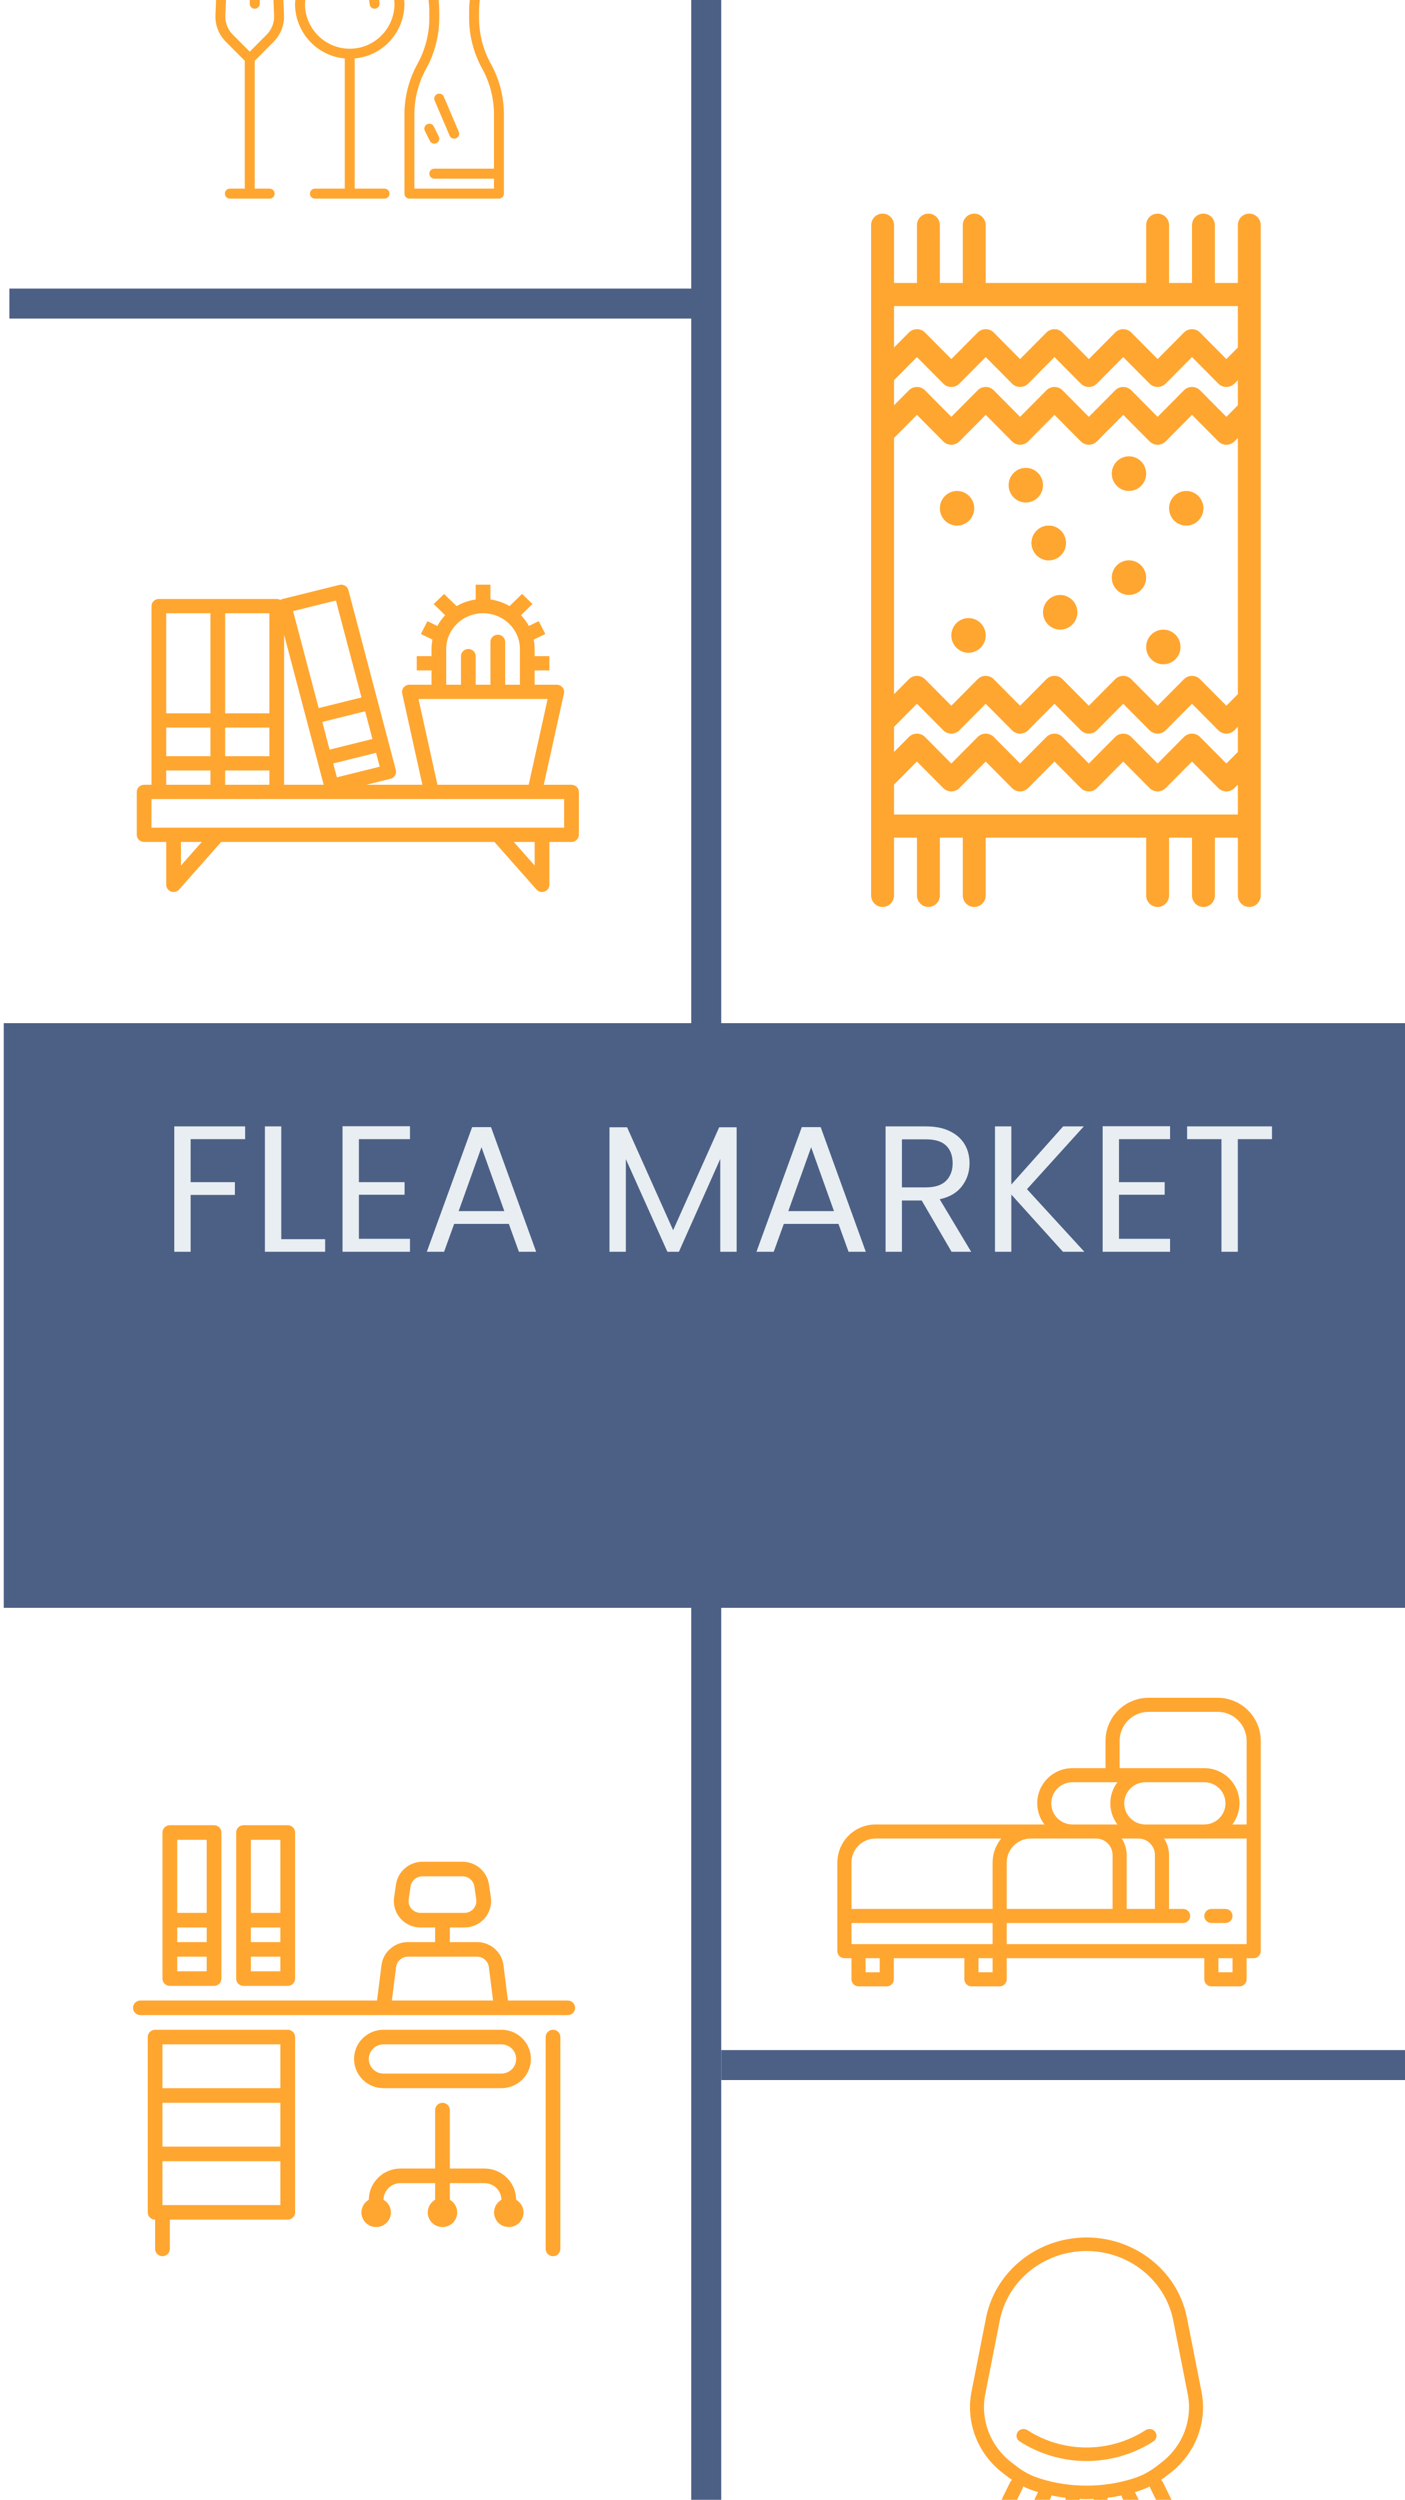 <svg width="375" height="667" viewBox="0 0 375 667" fill="none" xmlns="http://www.w3.org/2000/svg">
<rect width="375" height="667" transform="translate(0.5 10)" fill="white"/>
<path d="M39.333 0H7.867C3.522 0 0 3.491 0 7.797C0 12.102 3.522 15.593 7.867 15.593H39.333C43.678 15.593 47.2 12.102 47.2 7.797C47.2 3.491 43.678 0 39.333 0ZM42.114 10.553C41.375 11.281 40.376 11.691 39.333 11.695H7.867C6.824 11.691 5.825 11.281 5.086 10.553C3.55 9.03 3.55 6.563 5.086 5.041C5.825 4.312 6.824 3.902 7.867 3.898H39.333C40.376 3.902 41.375 4.312 42.114 5.041C43.65 6.563 43.65 9.03 42.114 10.553Z" transform="translate(94.5 541.576)" fill="#FFA630"/>
<path d="M1.967 0C0.881 0 0 0.873 0 1.949V58.475C0 59.551 0.881 60.424 1.967 60.424C3.053 60.424 3.933 59.551 3.933 58.475V1.949C3.933 0.873 3.053 0 1.967 0Z" transform="translate(145.633 541.576)" fill="#FFA630"/>
<path d="M37.367 0H1.967C0.881 0 0 0.873 0 1.949V48.729C0 49.805 0.881 50.678 1.967 50.678V58.475C1.967 59.551 2.847 60.424 3.933 60.424C5.019 60.424 5.9 59.551 5.9 58.475V50.678H37.367C38.453 50.678 39.333 49.805 39.333 48.729V1.949C39.333 0.873 38.453 0 37.367 0ZM35.4 46.78H3.933V35.085H35.4V46.78ZM35.4 31.186H3.933V19.491H35.4V31.186ZM35.4 15.593H3.933V3.898H35.4V15.593Z" transform="translate(39.433 541.576)" fill="#FFA630"/>
<path d="M13.767 0H1.967C0.881 0 0 0.873 0 1.949V40.932C0 42.009 0.881 42.881 1.967 42.881H13.767C14.853 42.881 15.733 42.009 15.733 40.932V1.949C15.733 0.873 14.853 0 13.767 0ZM11.8 38.983H3.933V35.085H11.8V38.983ZM11.8 31.186H3.933V27.288H11.8V31.186ZM11.8 23.39H3.933V3.898H11.8V23.39Z" transform="translate(43.367 487)" fill="#FFA630"/>
<path d="M13.767 0H1.967C0.881 0 0 0.873 0 1.949V40.932C0 42.009 0.881 42.881 1.967 42.881H13.767C14.853 42.881 15.733 42.009 15.733 40.932V1.949C15.733 0.873 14.853 0 13.767 0ZM11.8 38.983H3.933V35.085H11.8V38.983ZM11.8 31.186H3.933V27.288H11.8V31.186ZM11.8 23.39H3.933V3.898H11.8V23.39Z" transform="translate(63.033 487)" fill="#FFA630"/>
<path d="M116.033 37.034H100.07L98.88 27.61C98.432 24.088 95.411 21.445 91.83 21.441H84.567V17.542H88.472C92.397 17.543 95.579 14.391 95.579 10.501C95.579 10.166 95.555 9.832 95.507 9.5L95.014 6.068C94.497 2.594 91.498 0.016 87.955 0H77.245C73.702 0.016 70.703 2.594 70.186 6.068L69.693 9.5C69.135 13.35 71.833 16.919 75.717 17.471C76.052 17.518 76.389 17.542 76.728 17.542H80.633V21.441H73.37C69.789 21.445 66.768 24.088 66.32 27.61L65.13 37.034H1.967C0.881 37.034 0 37.907 0 38.983C0 40.059 0.881 40.932 1.967 40.932H116.033C117.119 40.932 118 40.059 118 38.983C118 37.907 117.119 37.034 116.033 37.034ZM76.728 13.644C74.972 13.644 73.549 12.234 73.549 10.494C73.549 10.346 73.56 10.198 73.581 10.052L74.075 6.619C74.305 5.059 75.65 3.9 77.241 3.891H87.951C89.542 3.9 90.887 5.059 91.118 6.619L91.611 10.052C91.858 11.774 90.649 13.368 88.911 13.613C88.766 13.633 88.619 13.644 88.472 13.644H76.728ZM69.095 37.034L70.222 28.093C70.423 26.521 71.771 25.341 73.37 25.339H91.83C93.428 25.342 94.775 26.521 94.976 28.093L96.105 37.034H69.095Z" transform="translate(35.5 496.746)" fill="#FFA630"/>
<path d="M42.74 27.31C42.395 26.717 41.898 26.225 41.301 25.883V25.879C41.27 21.27 37.495 17.548 32.844 17.542H23.601V1.949C23.601 0.873 22.72 0 21.634 0C20.548 0 19.667 0.873 19.667 1.949V17.542H10.424C5.773 17.548 1.998 21.27 1.967 25.879C0.086 26.955 -0.559 29.34 0.528 31.204C1.614 33.069 4.02 33.707 5.901 32.631C7.782 31.554 8.427 29.17 7.34 27.306C6.995 26.713 6.499 26.221 5.901 25.879C5.926 23.421 7.943 21.441 10.424 21.441H19.667V25.881C17.786 26.957 17.141 29.342 18.228 31.206C19.314 33.071 21.72 33.709 23.601 32.633C25.482 31.556 26.127 29.172 25.04 27.308C24.695 26.715 24.198 26.223 23.601 25.881V21.441H32.844C35.326 21.441 37.345 23.423 37.367 25.883C35.486 26.959 34.841 29.343 35.928 31.208C37.014 33.072 39.42 33.711 41.301 32.635C43.182 31.558 43.827 29.174 42.74 27.31Z" transform="translate(96.466 561.068)" fill="#FFA630"/>
<rect width="8" height="667" transform="translate(184.5)" fill="#4C6085"/>
<path d="M70.445 95.028L55.885 65.318C55.76 65.074 55.579 64.861 55.356 64.695C55.729 64.446 56.086 64.204 56.436 63.932L57.914 62.787C64.603 57.61 67.785 49.281 66.183 41.142L62.312 21.468C59.491 7.144 45.197 -2.257 30.385 0.471C19.378 2.498 10.77 10.823 8.674 21.468L4.799 41.142C3.197 49.282 6.381 57.611 13.072 62.787L14.552 63.932C14.901 64.203 15.268 64.445 15.632 64.695C15.408 64.86 15.227 65.074 15.103 65.318L0.554 95.028C-0.131 96.431 -0.183 98.047 0.41 99.489C1.289 101.605 3.415 102.986 5.772 102.973C6.557 102.971 7.335 102.824 8.063 102.541C9.417 102.02 10.516 101.021 11.139 99.748L17.584 86.579L29.888 81.678V92.469C29.888 95.463 32.397 97.89 35.493 97.89C38.589 97.89 41.098 95.463 41.098 92.469V81.678L53.401 86.579L59.847 99.748C60.504 101.067 61.663 102.09 63.081 102.602C63.759 102.866 64.483 103 65.213 103C68.402 103.007 70.993 100.513 71 97.43C71.002 96.599 70.812 95.778 70.445 95.028ZM7.76 98.199C7.506 98.692 7.06 99.069 6.52 99.245C5.476 99.648 4.292 99.157 3.875 98.148C3.665 97.639 3.684 97.069 3.927 96.575L18.479 66.862C18.537 66.719 18.574 66.569 18.591 66.417C19.588 66.911 20.621 67.333 21.682 67.682C21.977 67.776 22.28 67.843 22.575 67.931L21.017 71.115C20.881 71.255 20.769 71.415 20.686 71.59C20.653 71.7 20.63 71.812 20.619 71.926L7.76 98.199ZM29.888 77.768L19.961 81.722L23.427 74.64L29.888 77.213V77.768ZM25.03 71.368L25.964 69.442C26.052 69.25 26.104 69.045 26.119 68.837C27.365 69.098 28.618 69.306 29.88 69.46L29.888 73.303L25.03 71.368ZM37.361 92.467C37.361 93.465 36.525 94.274 35.493 94.274C34.461 94.274 33.624 93.465 33.624 92.467V80.18L35.493 79.436L37.361 80.18V92.467ZM37.361 74.792L35.493 75.535L33.624 74.79V69.767C34.247 69.792 34.869 69.838 35.493 69.838C36.117 69.838 36.739 69.792 37.361 69.767V74.792ZM22.866 64.258C20.697 63.557 18.673 62.492 16.887 61.11L15.404 59.966C9.794 55.627 7.126 48.642 8.47 41.818L12.345 22.144C14.782 9.78 27.121 1.668 39.905 4.025C49.402 5.775 56.83 12.959 58.64 22.144L62.515 41.818C63.86 48.642 61.191 55.626 55.582 59.966L54.102 61.11C52.316 62.492 50.292 63.557 48.123 64.258C39.923 66.881 31.067 66.881 22.866 64.258ZM45.958 71.368L41.098 73.303V69.46C42.361 69.305 43.615 69.097 44.859 68.837C44.874 69.045 44.927 69.25 45.014 69.442L45.958 71.368ZM41.098 77.768V77.213L47.559 74.64L51.025 81.722L41.098 77.768ZM67.119 98.147C66.671 99.17 65.45 99.649 64.391 99.216C64.366 99.206 64.341 99.195 64.317 99.184C63.839 99 63.452 98.648 63.233 98.199L50.367 71.93C50.356 71.816 50.333 71.704 50.3 71.594C50.217 71.419 50.105 71.258 49.969 71.117L48.411 67.935C48.706 67.846 49.009 67.779 49.304 67.686C50.365 67.337 51.397 66.914 52.394 66.421C52.411 66.573 52.449 66.722 52.507 66.865L67.069 96.575C67.31 97.069 67.328 97.638 67.119 98.147Z" transform="translate(254.5 597)" fill="#FFA630"/>
<path d="M37.054 0.804C36.482 -0.026 35.321 -0.25 34.463 0.304C24.914 6.483 12.454 6.483 2.906 0.304C2.047 -0.25 0.887 -0.026 0.314 0.804C-0.258 1.635 -0.027 2.757 0.832 3.311C6.116 6.726 12.329 8.55 18.684 8.551C25.04 8.55 31.253 6.726 36.537 3.311C37.395 2.757 37.627 1.635 37.054 0.804Z" transform="translate(271.309 648.099)" fill="#FFA630"/>
<rect width="8" height="183" transform="translate(192.5 555) rotate(-90)" fill="#4C6085"/>
<rect width="8" height="183" transform="translate(2.5 85) rotate(-90)" fill="#4C6085"/>
<path d="M14.47 77.333H10.487V43.219L15.56 38.121C17.413 36.255 18.409 33.698 18.308 31.064L17.125 1.28C17.097 0.565 16.511 -0 15.798 3.31601e-07H2.522C1.809 -0 1.223 0.565 1.194 1.28L0.007 31.067C-0.095 33.701 0.9 36.258 2.754 38.124L7.832 43.219V77.333H3.849C3.116 77.333 2.522 77.93 2.522 78.667C2.522 79.403 3.116 80 3.849 80H14.47C15.203 80 15.798 79.403 15.798 78.667C15.798 77.93 15.203 77.333 14.47 77.333ZM4.631 36.236C3.298 34.898 2.582 33.062 2.654 31.171L3.795 2.667H14.521L15.656 31.171C15.729 33.062 15.014 34.898 13.683 36.237L9.16 40.781L4.631 36.236Z" transform="translate(57.5 -27)" fill="#FFA630"/>
<path d="M23.897 66.667H15.931V32C15.931 31.977 15.919 31.959 15.918 31.936C23.488 31.258 29.27 24.855 29.207 17.223L27.88 1.223C27.822 0.53 27.244 -0.002 26.552 7.64343e-06H2.655C1.963 -0.002 1.385 0.53 1.328 1.223L4.72441e-07 17.333C-0.001 24.922 5.764 31.257 13.289 31.936C13.289 31.959 13.276 31.977 13.276 32V66.667H5.31C4.577 66.667 3.983 67.264 3.983 68C3.983 68.736 4.577 69.333 5.31 69.333H23.897C24.63 69.333 25.224 68.736 25.224 68C25.224 67.264 24.63 66.667 23.897 66.667ZM6.155 25.819H6.16C3.935 23.603 2.674 20.591 2.655 17.444L3.877 2.667H25.331L26.552 17.333C26.552 23.961 21.203 29.333 14.604 29.334C11.435 29.334 8.396 28.069 6.155 25.819Z" transform="translate(78.741 -16.333)" fill="#FFA630"/>
<path d="M3.973 11.835L2.646 1.168C2.555 0.437 1.891 -0.081 1.163 0.01C1.163 0.01 1.163 0.01 1.163 0.011C0.436 0.102 -0.08 0.768 0.01 1.499L1.338 12.165C1.421 12.832 1.985 13.333 2.655 13.333C2.71 13.333 2.766 13.329 2.821 13.323C3.548 13.231 4.064 12.565 3.973 11.835Z" transform="translate(97.328 -11)" fill="#FFA630"/>
<path d="M23.066 33.353C21.001 29.615 19.917 25.412 19.914 21.137V19.547C19.914 17.311 20.211 15.085 20.797 12.928L23.85 1.684C24.043 0.973 23.626 0.241 22.919 0.047C22.805 0.016 22.687 3.4898e-08 22.569 3.4898e-08H3.983C3.25 -0 2.655 0.597 2.655 1.333C2.655 1.452 2.671 1.569 2.702 1.684L5.755 12.929C6.341 15.086 6.638 17.311 6.638 19.547V21.137C6.635 25.412 5.551 29.615 3.486 33.353C1.202 37.487 0.003 42.136 -2.34988e-06 46.863V68C-2.34988e-06 68.736 0.594 69.333 1.328 69.333H25.224C25.958 69.333 26.552 68.736 26.552 68V46.863C26.549 42.136 25.349 37.487 23.066 33.353ZM23.897 61.333H7.966C7.232 61.333 6.638 61.93 6.638 62.667C6.638 63.403 7.232 64 7.966 64H23.897V66.667H2.655V46.863C2.658 42.588 3.743 38.385 5.807 34.647C8.091 30.513 9.29 25.864 9.293 21.137V19.547C9.294 17.074 8.965 14.613 8.317 12.228L5.722 2.667H20.83L18.235 12.227C17.587 14.612 17.259 17.074 17.259 19.547V21.137C17.262 25.864 18.461 30.513 20.745 34.647C22.809 38.385 23.894 42.588 23.897 46.863V61.333Z" transform="translate(107.948 -16.333)" fill="#FFA630"/>
<path d="M6.538 10.159L2.555 0.826C2.276 0.145 1.5 -0.18 0.822 0.101C0.144 0.381 -0.179 1.161 0.101 1.842C0.105 1.853 0.11 1.865 0.115 1.876L4.098 11.21C4.308 11.7 4.787 12.018 5.318 12.018C5.498 12.018 5.676 11.982 5.841 11.91C6.515 11.62 6.827 10.836 6.538 10.159Z" transform="translate(115.906 24.982)" fill="#FFA630"/>
<path d="M3.844 3.405L2.517 0.738C2.189 0.079 1.391 -0.188 0.735 0.141C0.079 0.47 -0.188 1.271 0.14 1.93L1.468 4.597C1.796 5.256 2.593 5.523 3.249 5.194C3.906 4.865 4.172 4.064 3.844 3.405Z" transform="translate(113.264 32.999)" fill="#FFA630"/>
<path d="M1.328 0C0.594 0 3.08928e-07 0.597 3.08928e-07 1.333V2.667C3.08928e-07 3.403 0.594 4 1.328 4C2.061 4 2.655 3.403 2.655 2.667V1.333C2.655 0.597 2.061 0 1.328 0Z" transform="translate(66.66 -1.667)" fill="#FFA630"/>
<g filter="url(#filter0_d)">
<path d="M101.472 0H83.094C76.728 0.001 71.568 5.147 71.567 11.495V18.78H62.739C57.557 18.772 53.35 22.954 53.341 28.122C53.338 30.175 54.012 32.172 55.259 33.805H10.183C4.562 33.811 0.006 38.354 0 43.959V67.61C0 68.647 0.843 69.488 1.883 69.488H3.767V75.122C3.767 76.159 4.61 77 5.65 77H13.183C14.223 77 15.067 76.159 15.067 75.122V69.488H33.9V75.122C33.9 76.159 34.743 77 35.783 77H43.317C44.357 77 45.2 76.159 45.2 75.122V69.488H97.933V75.122C97.933 76.159 98.777 77 99.817 77H107.35C108.39 77 109.233 76.159 109.233 75.122V69.488H111.117C112.157 69.488 113 68.647 113 67.61V11.495C112.999 5.147 107.838 0.001 101.472 0ZM11.3 73.244H7.533V69.488H11.3V73.244ZM41.433 73.244H37.667V69.488H41.433V73.244ZM41.433 65.732H3.767V60.098H41.433V65.732ZM41.433 43.959V56.342H3.767V43.959C3.77 40.427 6.641 37.564 10.183 37.561H43.72C42.24 39.367 41.432 41.627 41.433 43.959ZM58.745 24.186C59.807 23.133 61.242 22.541 62.739 22.537H74.738C72.216 25.872 72.216 30.47 74.738 33.805H62.739C59.619 33.805 57.089 31.283 57.089 28.171C57.089 26.676 57.684 25.242 58.745 24.186ZM45.2 43.959C45.203 40.427 48.074 37.564 51.617 37.561H69.05C71.479 37.564 73.447 39.526 73.45 41.948V56.342H45.2V43.959ZM105.467 73.244H101.7V69.488H105.467V73.244ZM109.233 65.732H45.2V60.098H92.283C93.323 60.098 94.167 59.257 94.167 58.219C94.167 57.182 93.323 56.342 92.283 56.342H88.517V41.948C88.511 40.39 88.053 38.866 87.198 37.561H109.233V65.732ZM80.35 37.561C82.779 37.564 84.747 39.526 84.75 41.948V56.342H77.217V41.948C77.211 40.39 76.753 38.866 75.898 37.561H80.35ZM76.568 28.173C76.567 26.677 77.163 25.243 78.224 24.186C79.282 23.126 80.721 22.532 82.221 22.537H97.933C101.054 22.537 103.583 25.059 103.583 28.171C103.583 31.282 101.054 33.805 97.933 33.805H82.221C79.1 33.806 76.57 31.285 76.568 28.173ZM109.233 33.805H105.414C108.553 29.694 107.756 23.823 103.633 20.693C101.995 19.449 99.992 18.777 97.933 18.78H75.333V11.495C75.34 9.444 76.157 7.478 77.606 6.023C79.059 4.567 81.035 3.75 83.094 3.756H101.472C103.532 3.75 105.508 4.567 106.96 6.023C108.41 7.478 109.227 9.444 109.233 11.495V33.805Z" transform="translate(223.5 449)" fill="#FFA630"/>
<path d="M5.65 0H1.883C0.843 0 0 0.841 0 1.878C0 2.915 0.843 3.756 1.883 3.756H5.65C6.69 3.756 7.533 2.915 7.533 1.878C7.533 0.841 6.69 0 5.65 0Z" transform="translate(321.433 505.341)" fill="#FFA630"/>
</g>
<g filter="url(#filter1_d)">
<path d="M100.941 0C99.252 0 97.882 1.381 97.882 3.083V18.5H91.765V3.083C91.765 1.381 90.395 0 88.706 0C87.017 0 85.647 1.381 85.647 3.083V18.5H79.529V3.083C79.529 1.381 78.16 0 76.471 0C74.781 0 73.412 1.381 73.412 3.083V18.5H30.588V3.083C30.588 1.381 29.219 0 27.529 0C25.84 0 24.471 1.381 24.471 3.083V18.5H18.353V3.083C18.353 1.381 16.983 0 15.294 0C13.605 0 12.235 1.381 12.235 3.083V18.5H6.118V3.083C6.118 1.381 4.748 0 3.059 0C1.37 0 0 1.381 0 3.083V181.917C0 183.619 1.37 185 3.059 185C4.748 185 6.118 183.619 6.118 181.917V166.5H12.235V181.917C12.235 183.619 13.605 185 15.294 185C16.983 185 18.353 183.619 18.353 181.917V166.5H24.471V181.917C24.471 183.619 25.84 185 27.529 185C29.219 185 30.588 183.619 30.588 181.917V166.5H73.412V181.917C73.412 183.619 74.781 185 76.471 185C78.16 185 79.529 183.619 79.529 181.917V166.5H85.647V181.917C85.647 183.619 87.017 185 88.706 185C90.395 185 91.765 183.619 91.765 181.917V166.5H97.882V181.917C97.882 183.619 99.252 185 100.941 185C102.63 185 104 183.619 104 181.917V3.083C104 1.381 102.63 0 100.941 0ZM97.882 160.333H6.118V152.36L12.235 146.193L19.249 153.263C20.444 154.467 22.38 154.467 23.574 153.263L30.588 146.193L37.602 153.263C38.797 154.467 40.733 154.467 41.927 153.263L48.941 146.193L55.955 153.263C57.15 154.467 59.086 154.467 60.28 153.263L67.294 146.193L74.308 153.263C75.502 154.467 77.439 154.467 78.633 153.263L85.647 146.193L92.661 153.263C93.855 154.467 95.792 154.467 96.986 153.263L97.882 152.36V160.333ZM97.882 143.64L94.823 146.723L87.81 139.653C86.615 138.45 84.679 138.45 83.484 139.653L76.471 146.723L69.457 139.653C68.262 138.45 66.326 138.45 65.132 139.653L58.118 146.723L51.104 139.653C49.909 138.45 47.973 138.45 46.779 139.653L39.765 146.723L32.751 139.653C31.556 138.45 29.62 138.45 28.426 139.653L21.412 146.723L14.398 139.653C13.203 138.45 11.267 138.45 10.073 139.653L6.118 143.64V136.943L12.235 130.777L19.249 137.847C20.444 139.05 22.38 139.05 23.574 137.847L30.588 130.777L37.602 137.847C38.797 139.05 40.733 139.05 41.927 137.847L48.941 130.777L55.955 137.847C57.15 139.05 59.086 139.05 60.28 137.847L67.294 130.777L74.308 137.847C75.502 139.05 77.439 139.05 78.633 137.847L85.647 130.777L92.661 137.847C93.855 139.05 95.792 139.05 96.986 137.847L97.882 136.943V143.64ZM97.882 128.223L94.823 131.307L87.81 124.237C86.615 123.033 84.679 123.033 83.484 124.237L76.471 131.307L69.457 124.237C68.262 123.033 66.326 123.033 65.132 124.237L58.118 131.307L51.104 124.237C49.909 123.033 47.973 123.033 46.779 124.237L39.765 131.307L32.751 124.237C31.556 123.033 29.62 123.033 28.426 124.237L21.412 131.307L14.398 124.237C13.203 123.033 11.267 123.033 10.073 124.237L6.118 128.223V59.86L12.235 53.693L19.249 60.763C20.444 61.967 22.38 61.967 23.574 60.763L30.588 53.693L37.602 60.763C38.797 61.967 40.733 61.967 41.927 60.763L48.941 53.693L55.955 60.763C57.15 61.967 59.086 61.967 60.28 60.763L67.294 53.693L74.308 60.763C75.502 61.967 77.439 61.967 78.633 60.763L85.647 53.693L92.661 60.763C93.855 61.967 95.792 61.967 96.986 60.763L97.882 59.86V128.223ZM97.882 51.14L94.823 54.224L87.81 47.153C86.615 45.95 84.679 45.95 83.484 47.153L76.471 54.224L69.457 47.153C68.262 45.95 66.326 45.95 65.132 47.153L58.118 54.224L51.104 47.153C49.909 45.95 47.973 45.95 46.779 47.153L39.765 54.224L32.751 47.153C31.556 45.95 29.62 45.95 28.426 47.153L21.412 54.224L14.398 47.153C13.203 45.95 11.267 45.95 10.073 47.153L6.118 51.14V44.443L12.235 38.276L19.249 45.347C20.444 46.55 22.38 46.55 23.574 45.347L30.588 38.276L37.602 45.347C38.797 46.55 40.733 46.55 41.927 45.347L48.941 38.276L55.955 45.347C57.15 46.55 59.086 46.55 60.28 45.347L67.294 38.276L74.308 45.347C75.502 46.55 77.439 46.55 78.633 45.347L85.647 38.276L92.661 45.347C93.855 46.55 95.792 46.55 96.986 45.347L97.882 44.443V51.14ZM97.882 35.724L94.823 38.807L87.81 31.737C86.615 30.533 84.679 30.533 83.484 31.737L76.471 38.807L69.457 31.737C68.262 30.533 66.326 30.533 65.132 31.737L58.118 38.807L51.104 31.737C49.909 30.533 47.973 30.533 46.779 31.737L39.765 38.807L32.751 31.737C31.556 30.533 29.62 30.533 28.426 31.737L21.412 38.807L14.398 31.737C13.203 30.533 11.267 30.533 10.073 31.737L6.118 35.724V24.667H97.882V35.724Z" transform="translate(232.5 53)" fill="#FFA630"/>
<path d="M4.588 0C2.054 0 0 2.071 0 4.625C0 7.179 2.054 9.25 4.588 9.25C7.122 9.25 9.176 7.179 9.176 4.625C9.176 2.071 7.122 0 4.588 0ZM4.588 6.167C3.744 6.167 3.059 5.476 3.059 4.625C3.059 3.774 3.744 3.083 4.588 3.083C5.433 3.083 6.118 3.774 6.118 4.625C6.118 5.476 5.433 6.167 4.588 6.167Z" transform="translate(275.324 136.25)" fill="#FFA630"/>
<path d="M4.588 9.25C7.122 9.25 9.176 7.179 9.176 4.625C9.176 2.071 7.122 0 4.588 0C2.054 0 0 2.071 0 4.625C0 7.179 2.054 9.25 4.588 9.25Z" transform="translate(275.324 136.25)" fill="#FFA630"/>
<path d="M4.588 9.25C7.122 9.25 9.176 7.179 9.176 4.625C9.176 2.071 7.122 0 4.588 0C2.054 0 0 2.071 0 4.625C0 7.179 2.054 9.25 4.588 9.25Z" transform="translate(296.735 145.5)" fill="#FFA630"/>
<path d="M4.588 9.25C7.122 9.25 9.176 7.179 9.176 4.625C9.176 2.071 7.122 0 4.588 0C2.054 0 0 2.071 0 4.625C0 7.179 2.054 9.25 4.588 9.25Z" transform="translate(296.735 117.75)" fill="#FFA630"/>
<path d="M4.588 9.25C7.122 9.25 9.176 7.179 9.176 4.625C9.176 2.071 7.122 0 4.588 0C2.054 0 0 2.071 0 4.625C0 7.179 2.054 9.25 4.588 9.25Z" transform="translate(312.029 127)" fill="#FFA630"/>
<path d="M4.588 9.25C7.122 9.25 9.176 7.179 9.176 4.625C9.176 2.071 7.122 0 4.588 0C2.054 0 0 2.071 0 4.625C0 7.179 2.054 9.25 4.588 9.25Z" transform="translate(278.382 154.75)" fill="#FFA630"/>
<path d="M4.588 9.25C7.122 9.25 9.176 7.179 9.176 4.625C9.176 2.071 7.122 0 4.588 0C2.054 0 0 2.071 0 4.625C0 7.179 2.054 9.25 4.588 9.25Z" transform="translate(253.912 160.917)" fill="#FFA630"/>
<path d="M4.588 9.25C7.122 9.25 9.176 7.179 9.176 4.625C9.176 2.071 7.122 0 4.588 0C2.054 0 0 2.071 0 4.625C0 7.179 2.054 9.25 4.588 9.25Z" transform="translate(250.853 127)" fill="#FFA630"/>
<path d="M4.588 9.25C7.122 9.25 9.176 7.179 9.176 4.625C9.176 2.071 7.122 0 4.588 0C2.054 0 0 2.071 0 4.625C0 7.179 2.054 9.25 4.588 9.25Z" transform="translate(269.206 120.833)" fill="#FFA630"/>
<path d="M4.588 9.25C7.122 9.25 9.176 7.179 9.176 4.625C9.176 2.071 7.122 0 4.588 0C2.054 0 0 2.071 0 4.625C0 7.179 2.054 9.25 4.588 9.25Z" transform="translate(305.912 164)" fill="#FFA630"/>
</g>
<path d="M116.033 53.395H108.633L114.023 29.004C114.25 27.974 113.573 26.96 112.511 26.741C112.376 26.712 112.238 26.698 112.1 26.698H106.2V22.884H110.133V19.071H106.2V17.164C106.199 16.32 106.116 15.478 105.952 14.649L109.046 13.15L107.288 9.737L104.652 11.014C104.086 9.97 103.381 9.003 102.554 8.139L105.624 5.164L102.843 2.468L99.5 5.709C97.937 4.802 96.203 4.206 94.4 3.959V0.002H90.467V3.959C88.665 4.212 86.934 4.811 85.375 5.723L82.032 2.481L79.251 5.177L82.321 8.154C81.493 9.018 80.788 9.984 80.222 11.027L77.587 9.75L75.829 13.163L78.922 14.662C78.757 15.486 78.671 16.324 78.667 17.164V19.071H74.733V22.884H78.667V26.698H72.767C71.681 26.698 70.8 27.552 70.8 28.605C70.8 28.739 70.814 28.873 70.843 29.004L76.234 53.395H61.26L67.736 51.789C68.788 51.528 69.423 50.489 69.154 49.469C69.154 49.469 69.154 49.469 69.154 49.468L67.205 42.081L64.281 30.998L56.483 1.442C56.217 0.42 55.148 -0.199 54.095 0.058C54.091 0.059 54.087 0.06 54.083 0.061L38.842 3.842C38.654 3.897 38.476 3.979 38.315 4.086C38.028 3.918 37.702 3.825 37.367 3.816H5.9C4.814 3.816 3.933 4.67 3.933 5.723V53.395H1.967C0.881 53.395 0 54.248 0 55.301V66.743C0 67.796 0.881 68.65 1.967 68.65H7.867V80.091C7.867 81.144 8.747 81.998 9.834 81.998C10.407 81.998 10.953 81.754 11.326 81.332L22.538 68.65H95.462L106.672 81.332C107.378 82.133 108.619 82.227 109.445 81.542C109.882 81.18 110.134 80.649 110.133 80.091V68.65H116.033C117.119 68.65 118 67.796 118 66.743V55.301C118 54.248 117.119 53.395 116.033 53.395ZM82.6 17.164C82.6 11.898 87.003 7.629 92.433 7.629C97.864 7.629 102.267 11.898 102.267 17.164V26.698H98.333V15.257C98.333 14.204 97.453 13.35 96.367 13.35C95.281 13.35 94.4 14.204 94.4 15.257V26.698H90.467V19.071C90.467 18.018 89.586 17.164 88.5 17.164C87.414 17.164 86.533 18.018 86.533 19.071V26.698H82.6V17.164ZM75.199 30.512H109.667L104.609 53.395H80.258L75.199 30.512ZM64.857 48.566L53.422 51.402L52.439 47.706L63.871 44.871L64.857 48.566ZM62.906 41.177L51.474 44.013L49.525 36.624L60.957 33.788L62.906 41.177ZM53.157 4.229L59.983 30.093L48.551 32.928L41.727 7.057L53.157 4.229ZM39.333 47.674V13.384L45.233 35.718L48.006 46.229L49.888 53.395H39.333V47.674ZM23.6 7.629H35.4V34.326H23.6V7.629ZM23.6 38.14H35.4V45.767H23.6V38.14ZM23.6 49.581H35.4V53.395H23.6V49.581ZM7.867 7.629H19.667V34.326H7.867V7.629ZM7.867 38.14H19.667V45.767H7.867V38.14ZM7.867 49.581H19.667V53.395H7.867V49.581ZM11.8 74.942V68.65H17.358L11.8 74.942ZM106.2 74.942L100.642 68.65H106.2V74.942ZM114.067 64.836H3.933V57.208H114.067V64.836Z" transform="translate(36.5 156)" fill="#FFA630"/>
<g filter="url(#filter2_d)">
<rect width="156" height="375" transform="translate(1 425) rotate(-90)" fill="#4C6085"/>
</g>
<path d="M56.928 5.544V8.952H42.384V20.424H54.192V23.832H42.384V39H38.016V5.544H56.928ZM66.572 35.64H78.284V39H62.204V5.544H66.572V35.64ZM87.291 8.952V20.424H99.483V23.784H87.291V35.544H100.923V39H82.923V5.496H100.923V8.952H87.291ZM127.308 31.56H112.716L110.028 39H105.42L117.516 5.736H122.556L134.604 39H129.996L127.308 31.56ZM126.108 28.152L120.012 11.112L113.916 28.152H126.108ZM188.109 5.784V39H183.741V14.232L172.701 39H169.629L158.541 14.28V39H154.173V5.784H158.877L171.165 33.24L183.453 5.784H188.109ZM215.292 31.56H200.7L198.012 39H193.404L205.5 5.736H210.54L222.588 39H217.98L215.292 31.56ZM214.092 28.152L207.996 11.112L201.9 28.152H214.092ZM245.476 39L237.508 25.32H232.228V39H227.86V5.544H238.66C241.188 5.544 243.316 5.976 245.044 6.84C246.804 7.704 248.116 8.872 248.98 10.344C249.844 11.816 250.276 13.496 250.276 15.384C250.276 17.688 249.604 19.72 248.26 21.48C246.948 23.24 244.964 24.408 242.308 24.984L250.708 39H245.476ZM232.228 21.816H238.66C241.028 21.816 242.804 21.24 243.988 20.088C245.172 18.904 245.764 17.336 245.764 15.384C245.764 13.368 245.188 11.8 244.036 10.68C242.884 9.56 241.092 9 238.66 9H232.228V21.816ZM275.207 39L261.431 23.736V39H257.063V5.544H261.431V21.048L275.255 5.544H280.775L265.607 22.296L280.919 39H275.207ZM290.166 8.952V20.424H302.358V23.784H290.166V35.544H303.798V39H285.798V5.496H303.798V8.952H290.166ZM330.999 5.544V8.952H321.879V39H317.511V8.952H308.343V5.544H330.999Z" transform="translate(8.5 295)" fill="#E8EEF2"/>
<defs>
<filter id="filter0_d" x="219.5" y="449" width="121" height="85" filterUnits="userSpaceOnUse" color-interpolation-filters="sRGB">
<feFlood flood-opacity="0" result="BackgroundImageFix"/>
<feColorMatrix in="SourceAlpha" type="matrix" values="0 0 0 0 0 0 0 0 0 0 0 0 0 0 0 0 0 0 255 0"/>
<feOffset dy="4"/>
<feGaussianBlur stdDeviation="2"/>
<feColorMatrix type="matrix" values="0 0 0 0 0 0 0 0 0 0 0 0 0 0 0 0 0 0 0.25 0"/>
<feBlend mode="normal" in2="BackgroundImageFix" result="effect1_dropShadow"/>
<feBlend mode="normal" in="SourceGraphic" in2="effect1_dropShadow" result="shape"/>
</filter>
<filter id="filter1_d" x="228.5" y="53" width="112" height="193" filterUnits="userSpaceOnUse" color-interpolation-filters="sRGB">
<feFlood flood-opacity="0" result="BackgroundImageFix"/>
<feColorMatrix in="SourceAlpha" type="matrix" values="0 0 0 0 0 0 0 0 0 0 0 0 0 0 0 0 0 0 255 0"/>
<feOffset dy="4"/>
<feGaussianBlur stdDeviation="2"/>
<feColorMatrix type="matrix" values="0 0 0 0 0 0 0 0 0 0 0 0 0 0 0 0 0 0 0.25 0"/>
<feBlend mode="normal" in2="BackgroundImageFix" result="effect1_dropShadow"/>
<feBlend mode="normal" in="SourceGraphic" in2="effect1_dropShadow" result="shape"/>
</filter>
<filter id="filter2_d" x="-3" y="269" width="383" height="164" filterUnits="userSpaceOnUse" color-interpolation-filters="sRGB">
<feFlood flood-opacity="0" result="BackgroundImageFix"/>
<feColorMatrix in="SourceAlpha" type="matrix" values="0 0 0 0 0 0 0 0 0 0 0 0 0 0 0 0 0 0 255 0"/>
<feOffset dy="4"/>
<feGaussianBlur stdDeviation="2"/>
<feColorMatrix type="matrix" values="0 0 0 0 0 0 0 0 0 0 0 0 0 0 0 0 0 0 0.25 0"/>
<feBlend mode="normal" in2="BackgroundImageFix" result="effect1_dropShadow"/>
<feBlend mode="normal" in="SourceGraphic" in2="effect1_dropShadow" result="shape"/>
</filter>
</defs>
</svg>
